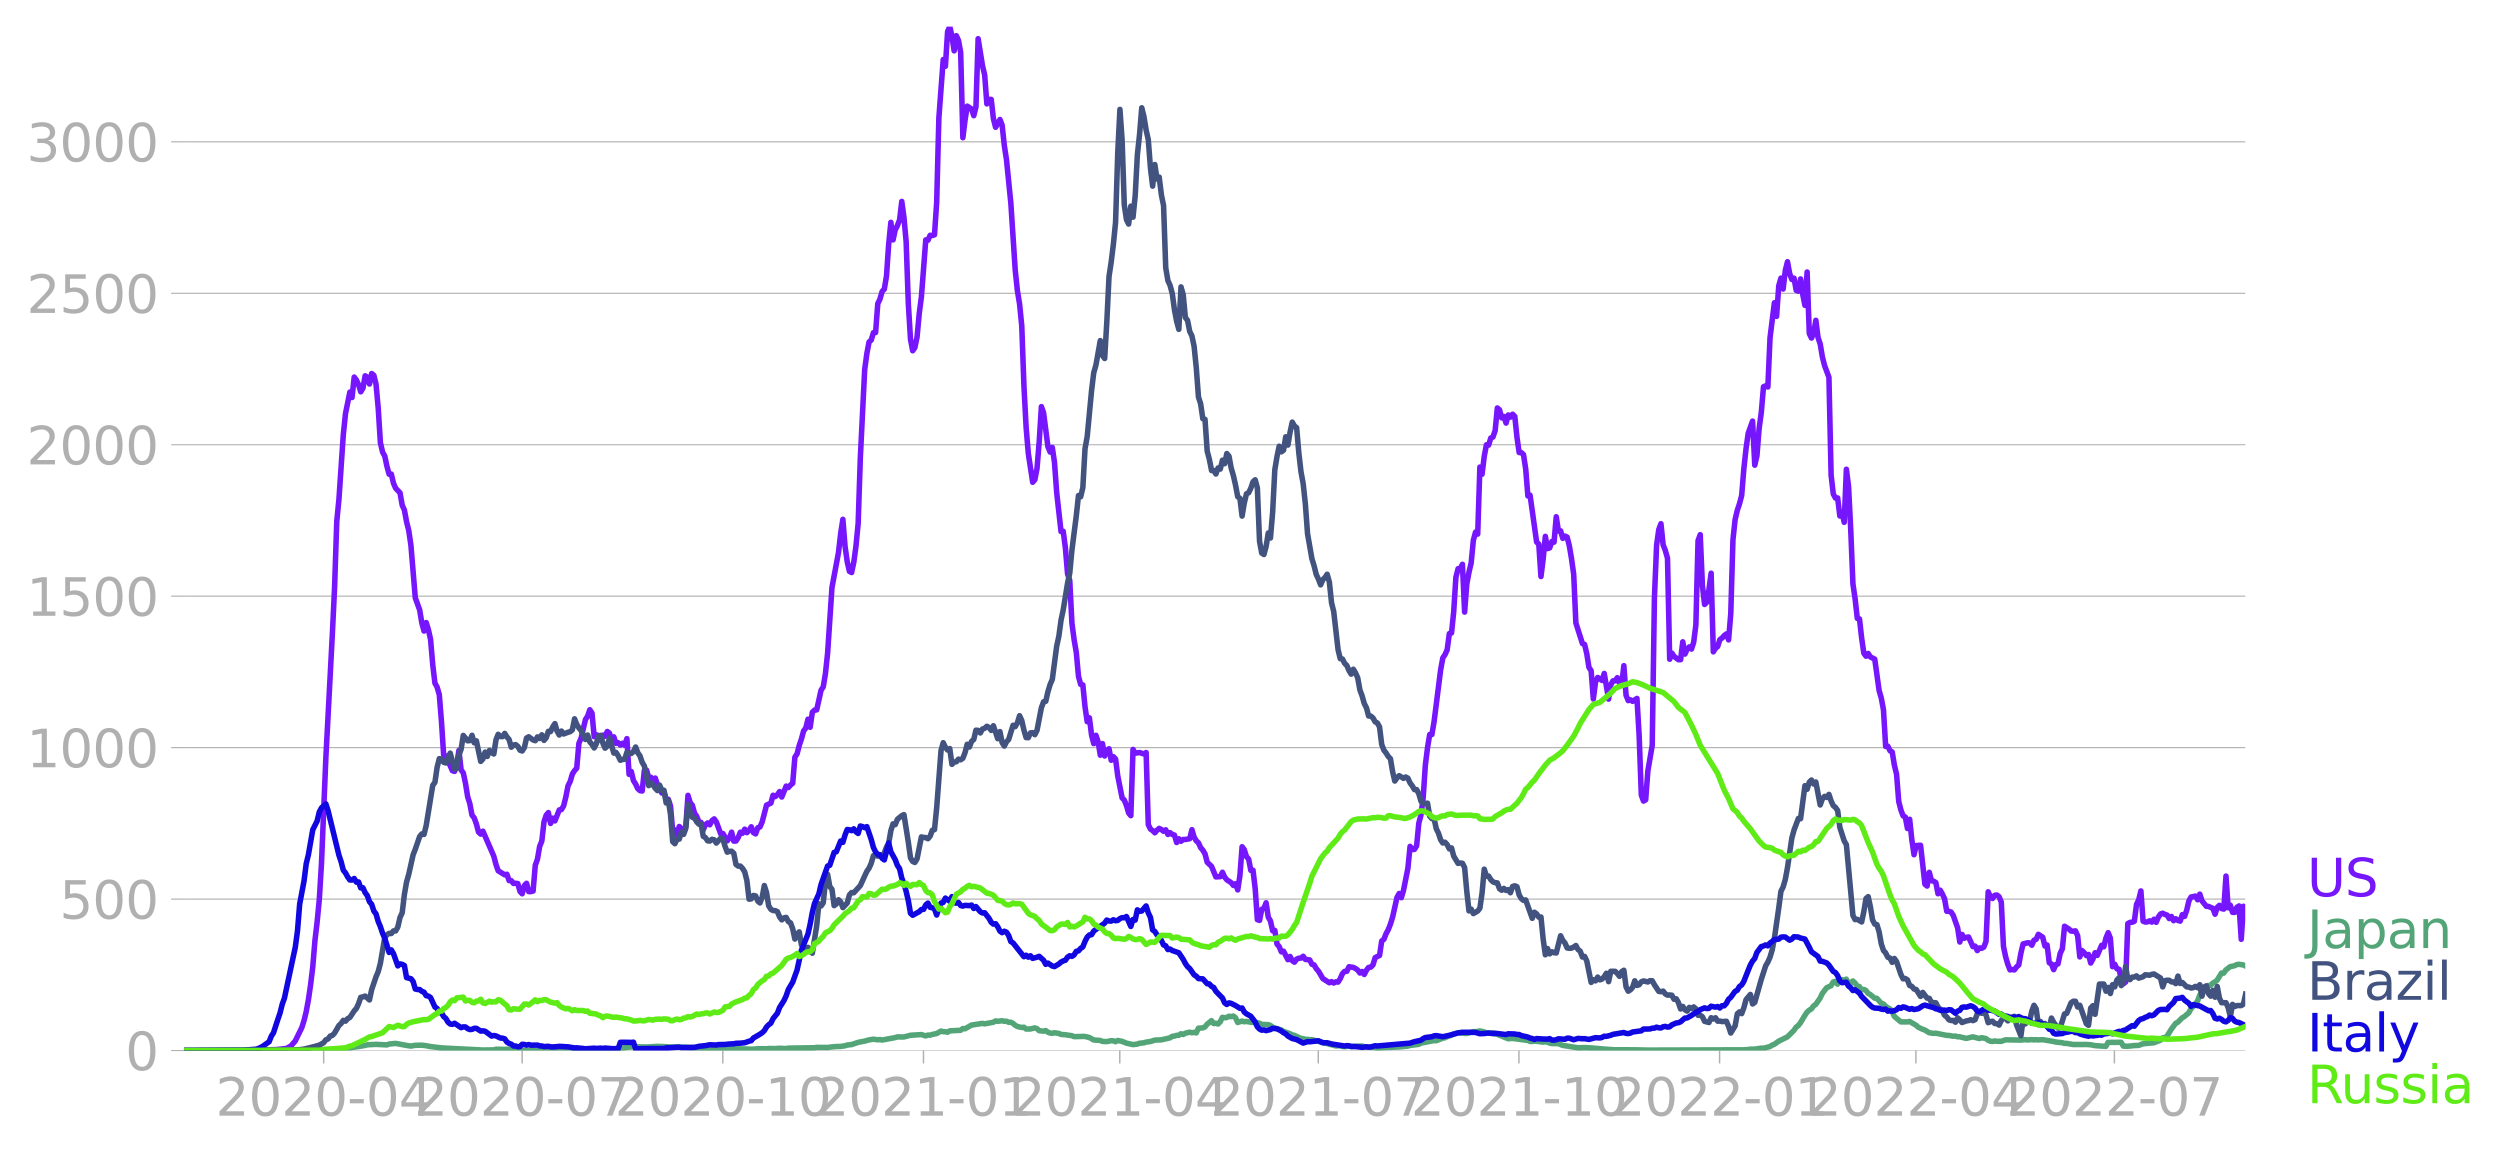<svg xmlns:xlink="http://www.w3.org/1999/xlink" width="902.394" height="416.199" viewBox="0 0 676.795 312.149" xmlns="http://www.w3.org/2000/svg"><defs><style>*{stroke-linejoin:round;stroke-linecap:butt}</style></defs><g id="figure_1"><path d="M0 312.15h676.795V0H0v312.15z" style="fill:none" id="patch_1"/><g id="axes_1"><path d="M49.83 284.4h558V7.2h-558v277.2z" style="fill:none" id="patch_2"/><g id="matplotlib.axis_1"><g id="xtick_1"><g id="line2d_1"><defs><path id="m81fe3940bc" d="M0 0v3.5" style="stroke:#b0b0b0;stroke-width:.4"/></defs><use xlink:href="#m81fe3940bc" x="87.62" y="284.4" style="fill:#b0b0b0;stroke:#b0b0b0;stroke-width:.4"/></g><g style="fill:#b0b0b0" transform="matrix(.14 0 0 -.14 58.373 302.038)" id="text_1"><defs><path id="DejaVuSans-32" d="M1228 531h2203V0H469v531q359 372 979 998 621 627 780 809 303 340 423 576 121 236 121 464 0 372-261 606-261 235-680 235-297 0-627-103-329-103-704-313v638q381 153 712 231 332 78 607 78 725 0 1156-363 431-362 431-968 0-288-108-546-107-257-392-607-78-91-497-524-418-433-1181-1211z" transform="scale(.016)"/><path id="DejaVuSans-30" d="M2034 4250q-487 0-733-480-245-479-245-1442 0-959 245-1439 246-480 733-480 491 0 736 480 246 480 246 1439 0 963-246 1442-245 480-736 480zm0 500q785 0 1199-621 414-620 414-1801 0-1178-414-1799Q2819-91 2034-91q-784 0-1198 620-414 621-414 1799 0 1181 414 1801 414 621 1198 621z" transform="scale(.016)"/><path id="DejaVuSans-2d" d="M313 2009h1684v-512H313v512z" transform="scale(.016)"/><path id="DejaVuSans-34" d="M2419 4116 825 1625h1594v2491zm-166 550h794V1625h666v-525h-666V0h-628v1100H313v609l1940 2957z" transform="scale(.016)"/></defs><use xlink:href="#DejaVuSans-32"/><use xlink:href="#DejaVuSans-30" x="63.623"/><use xlink:href="#DejaVuSans-32" x="127.246"/><use xlink:href="#DejaVuSans-30" x="190.869"/><use xlink:href="#DejaVuSans-2d" x="254.492"/><use xlink:href="#DejaVuSans-30" x="290.576"/><use xlink:href="#DejaVuSans-34" x="354.199"/></g></g><g id="xtick_2"><use xlink:href="#m81fe3940bc" x="141.354" y="284.4" style="fill:#b0b0b0;stroke:#b0b0b0;stroke-width:.4" id="line2d_2"/><g style="fill:#b0b0b0" transform="matrix(.14 0 0 -.14 112.106 302.038)" id="text_2"><defs><path id="DejaVuSans-37" d="M525 4666h3000v-269L1831 0h-659l1594 4134H525v532z" transform="scale(.016)"/></defs><use xlink:href="#DejaVuSans-32"/><use xlink:href="#DejaVuSans-30" x="63.623"/><use xlink:href="#DejaVuSans-32" x="127.246"/><use xlink:href="#DejaVuSans-30" x="190.869"/><use xlink:href="#DejaVuSans-2d" x="254.492"/><use xlink:href="#DejaVuSans-30" x="290.576"/><use xlink:href="#DejaVuSans-37" x="354.199"/></g></g><g id="xtick_3"><use xlink:href="#m81fe3940bc" x="195.678" y="284.4" style="fill:#b0b0b0;stroke:#b0b0b0;stroke-width:.4" id="line2d_3"/><g style="fill:#b0b0b0" transform="matrix(.14 0 0 -.14 166.43 302.038)" id="text_3"><defs><path id="DejaVuSans-31" d="M794 531h1031v3560L703 3866v575l1116 225h631V531h1031V0H794v531z" transform="scale(.016)"/></defs><use xlink:href="#DejaVuSans-32"/><use xlink:href="#DejaVuSans-30" x="63.623"/><use xlink:href="#DejaVuSans-32" x="127.246"/><use xlink:href="#DejaVuSans-30" x="190.869"/><use xlink:href="#DejaVuSans-2d" x="254.492"/><use xlink:href="#DejaVuSans-31" x="290.576"/><use xlink:href="#DejaVuSans-30" x="354.199"/></g></g><g id="xtick_4"><use xlink:href="#m81fe3940bc" x="250.001" y="284.4" style="fill:#b0b0b0;stroke:#b0b0b0;stroke-width:.4" id="line2d_4"/><g style="fill:#b0b0b0" transform="matrix(.14 0 0 -.14 220.753 302.038)" id="text_4"><use xlink:href="#DejaVuSans-32"/><use xlink:href="#DejaVuSans-30" x="63.623"/><use xlink:href="#DejaVuSans-32" x="127.246"/><use xlink:href="#DejaVuSans-31" x="190.869"/><use xlink:href="#DejaVuSans-2d" x="254.492"/><use xlink:href="#DejaVuSans-30" x="290.576"/><use xlink:href="#DejaVuSans-31" x="354.199"/></g></g><g id="xtick_5"><use xlink:href="#m81fe3940bc" x="303.144" y="284.4" style="fill:#b0b0b0;stroke:#b0b0b0;stroke-width:.4" id="line2d_5"/><g style="fill:#b0b0b0" transform="matrix(.14 0 0 -.14 273.896 302.038)" id="text_5"><use xlink:href="#DejaVuSans-32"/><use xlink:href="#DejaVuSans-30" x="63.623"/><use xlink:href="#DejaVuSans-32" x="127.246"/><use xlink:href="#DejaVuSans-31" x="190.869"/><use xlink:href="#DejaVuSans-2d" x="254.492"/><use xlink:href="#DejaVuSans-30" x="290.576"/><use xlink:href="#DejaVuSans-34" x="354.199"/></g></g><g id="xtick_6"><use xlink:href="#m81fe3940bc" x="356.878" y="284.4" style="fill:#b0b0b0;stroke:#b0b0b0;stroke-width:.4" id="line2d_6"/><g style="fill:#b0b0b0" transform="matrix(.14 0 0 -.14 327.63 302.038)" id="text_6"><use xlink:href="#DejaVuSans-32"/><use xlink:href="#DejaVuSans-30" x="63.623"/><use xlink:href="#DejaVuSans-32" x="127.246"/><use xlink:href="#DejaVuSans-31" x="190.869"/><use xlink:href="#DejaVuSans-2d" x="254.492"/><use xlink:href="#DejaVuSans-30" x="290.576"/><use xlink:href="#DejaVuSans-37" x="354.199"/></g></g><g id="xtick_7"><use xlink:href="#m81fe3940bc" x="411.201" y="284.4" style="fill:#b0b0b0;stroke:#b0b0b0;stroke-width:.4" id="line2d_7"/><g style="fill:#b0b0b0" transform="matrix(.14 0 0 -.14 381.953 302.038)" id="text_7"><use xlink:href="#DejaVuSans-32"/><use xlink:href="#DejaVuSans-30" x="63.623"/><use xlink:href="#DejaVuSans-32" x="127.246"/><use xlink:href="#DejaVuSans-31" x="190.869"/><use xlink:href="#DejaVuSans-2d" x="254.492"/><use xlink:href="#DejaVuSans-31" x="290.576"/><use xlink:href="#DejaVuSans-30" x="354.199"/></g></g><g id="xtick_8"><use xlink:href="#m81fe3940bc" x="465.525" y="284.4" style="fill:#b0b0b0;stroke:#b0b0b0;stroke-width:.4" id="line2d_8"/><g style="fill:#b0b0b0" transform="matrix(.14 0 0 -.14 436.277 302.038)" id="text_8"><use xlink:href="#DejaVuSans-32"/><use xlink:href="#DejaVuSans-30" x="63.623"/><use xlink:href="#DejaVuSans-32" x="127.246"/><use xlink:href="#DejaVuSans-32" x="190.869"/><use xlink:href="#DejaVuSans-2d" x="254.492"/><use xlink:href="#DejaVuSans-30" x="290.576"/><use xlink:href="#DejaVuSans-31" x="354.199"/></g></g><g id="xtick_9"><use xlink:href="#m81fe3940bc" x="518.668" y="284.4" style="fill:#b0b0b0;stroke:#b0b0b0;stroke-width:.4" id="line2d_9"/><g style="fill:#b0b0b0" transform="matrix(.14 0 0 -.14 489.42 302.038)" id="text_9"><use xlink:href="#DejaVuSans-32"/><use xlink:href="#DejaVuSans-30" x="63.623"/><use xlink:href="#DejaVuSans-32" x="127.246"/><use xlink:href="#DejaVuSans-32" x="190.869"/><use xlink:href="#DejaVuSans-2d" x="254.492"/><use xlink:href="#DejaVuSans-30" x="290.576"/><use xlink:href="#DejaVuSans-34" x="354.199"/></g></g><g id="xtick_10"><use xlink:href="#m81fe3940bc" x="572.401" y="284.4" style="fill:#b0b0b0;stroke:#b0b0b0;stroke-width:.4" id="line2d_10"/><g style="fill:#b0b0b0" transform="matrix(.14 0 0 -.14 543.153 302.038)" id="text_10"><use xlink:href="#DejaVuSans-32"/><use xlink:href="#DejaVuSans-30" x="63.623"/><use xlink:href="#DejaVuSans-32" x="127.246"/><use xlink:href="#DejaVuSans-32" x="190.869"/><use xlink:href="#DejaVuSans-2d" x="254.492"/><use xlink:href="#DejaVuSans-30" x="290.576"/><use xlink:href="#DejaVuSans-37" x="354.199"/></g></g></g><g id="matplotlib.axis_2"><g id="ytick_1"><path d="M49.83 284.4h558" clip-path="url(#paedd8dbb82)" style="fill:none;stroke:#b0b0b0;stroke-width:.3;stroke-linecap:square" id="line2d_11"/><g id="line2d_12"><defs><path id="mfcdb783970" d="M0 0h-3.5" style="stroke:#b0b0b0;stroke-width:.3"/></defs><use xlink:href="#mfcdb783970" x="49.83" y="284.4" style="fill:#b0b0b0;stroke:#b0b0b0;stroke-width:.3"/></g><use xlink:href="#DejaVuSans-30" style="fill:#b0b0b0" transform="matrix(.14 0 0 -.14 33.922 289.719)" id="text_11"/></g><g id="ytick_2"><path d="M49.83 243.4h558" clip-path="url(#paedd8dbb82)" style="fill:none;stroke:#b0b0b0;stroke-width:.3;stroke-linecap:square" id="line2d_13"/><use xlink:href="#mfcdb783970" x="49.83" y="243.399" style="fill:#b0b0b0;stroke:#b0b0b0;stroke-width:.3" id="line2d_14"/><g style="fill:#b0b0b0" transform="matrix(.14 0 0 -.14 16.108 248.718)" id="text_12"><defs><path id="DejaVuSans-35" d="M691 4666h2478v-532H1269V2991q137 47 274 70 138 23 276 23 781 0 1237-428 457-428 457-1159 0-753-469-1171Q2575-91 1722-91q-294 0-599 50Q819 9 494 109v635q281-153 581-228t634-75q541 0 856 284 316 284 316 772 0 487-316 771-315 285-856 285-253 0-505-56-251-56-513-175v2344z" transform="scale(.016)"/></defs><use xlink:href="#DejaVuSans-35"/><use xlink:href="#DejaVuSans-30" x="63.623"/><use xlink:href="#DejaVuSans-30" x="127.246"/></g></g><g id="ytick_3"><path d="M49.83 202.399h558" clip-path="url(#paedd8dbb82)" style="fill:none;stroke:#b0b0b0;stroke-width:.3;stroke-linecap:square" id="line2d_15"/><use xlink:href="#mfcdb783970" x="49.83" y="202.399" style="fill:#b0b0b0;stroke:#b0b0b0;stroke-width:.3" id="line2d_16"/><g style="fill:#b0b0b0" transform="matrix(.14 0 0 -.14 7.2 207.717)" id="text_13"><use xlink:href="#DejaVuSans-31"/><use xlink:href="#DejaVuSans-30" x="63.623"/><use xlink:href="#DejaVuSans-30" x="127.246"/><use xlink:href="#DejaVuSans-30" x="190.869"/></g></g><g id="ytick_4"><path d="M49.83 161.398h558" clip-path="url(#paedd8dbb82)" style="fill:none;stroke:#b0b0b0;stroke-width:.3;stroke-linecap:square" id="line2d_17"/><use xlink:href="#mfcdb783970" x="49.83" y="161.398" style="fill:#b0b0b0;stroke:#b0b0b0;stroke-width:.3" id="line2d_18"/><g style="fill:#b0b0b0" transform="matrix(.14 0 0 -.14 7.2 166.717)" id="text_14"><use xlink:href="#DejaVuSans-31"/><use xlink:href="#DejaVuSans-35" x="63.623"/><use xlink:href="#DejaVuSans-30" x="127.246"/><use xlink:href="#DejaVuSans-30" x="190.869"/></g></g><g id="ytick_5"><path d="M49.83 120.397h558" clip-path="url(#paedd8dbb82)" style="fill:none;stroke:#b0b0b0;stroke-width:.3;stroke-linecap:square" id="line2d_19"/><use xlink:href="#mfcdb783970" x="49.83" y="120.397" style="fill:#b0b0b0;stroke:#b0b0b0;stroke-width:.3" id="line2d_20"/><g style="fill:#b0b0b0" transform="matrix(.14 0 0 -.14 7.2 125.716)" id="text_15"><use xlink:href="#DejaVuSans-32"/><use xlink:href="#DejaVuSans-30" x="63.623"/><use xlink:href="#DejaVuSans-30" x="127.246"/><use xlink:href="#DejaVuSans-30" x="190.869"/></g></g><g id="ytick_6"><path d="M49.83 79.396h558" clip-path="url(#paedd8dbb82)" style="fill:none;stroke:#b0b0b0;stroke-width:.3;stroke-linecap:square" id="line2d_21"/><use xlink:href="#mfcdb783970" x="49.83" y="79.396" style="fill:#b0b0b0;stroke:#b0b0b0;stroke-width:.3" id="line2d_22"/><g style="fill:#b0b0b0" transform="matrix(.14 0 0 -.14 7.2 84.715)" id="text_16"><use xlink:href="#DejaVuSans-32"/><use xlink:href="#DejaVuSans-35" x="63.623"/><use xlink:href="#DejaVuSans-30" x="127.246"/><use xlink:href="#DejaVuSans-30" x="190.869"/></g></g><g id="ytick_7"><path d="M49.83 38.396h558" clip-path="url(#paedd8dbb82)" style="fill:none;stroke:#b0b0b0;stroke-width:.3;stroke-linecap:square" id="line2d_23"/><use xlink:href="#mfcdb783970" x="49.83" y="38.396" style="fill:#b0b0b0;stroke:#b0b0b0;stroke-width:.3" id="line2d_24"/><g style="fill:#b0b0b0" transform="matrix(.14 0 0 -.14 7.2 43.715)" id="text_17"><defs><path id="DejaVuSans-33" d="M2597 2516q453-97 707-404 255-306 255-756 0-690-475-1069Q2609-91 1734-91q-293 0-604 58T488 141v609q262-153 574-231 313-78 654-78 593 0 904 234t311 681q0 413-289 645-289 233-804 233h-544v519h569q465 0 712 186t247 536q0 359-255 551-254 193-729 193-260 0-557-57-297-56-653-174v562q360 100 674 150t592 50q719 0 1137-327 419-326 419-882 0-388-222-655t-631-370z" transform="scale(.016)"/></defs><use xlink:href="#DejaVuSans-33"/><use xlink:href="#DejaVuSans-30" x="63.623"/><use xlink:href="#DejaVuSans-30" x="127.246"/><use xlink:href="#DejaVuSans-30" x="190.869"/></g></g></g><path d="m49.83 284.4 20.667-.082 2.952-.152 1.181-.012 1.181-.117 1.771-.211 1.181-.668 1.181-1.37 1.772-3.632.59-1.874.59-2.413.591-3.198.59-4.042.591-4.873.59-7.146.591-5.002.59-6.092.591-9.793 1.181-28.536 1.771-33.75.59-12.37.591-17.888.59-6.033 1.182-17.49.59-5.67 1.181-5.834.59 1.465.591-5.53.59.809.591 1.288.59 1.886.591-.984.59-3.338.591.351.59 1.863.591-2.823.59.468.59 2.39.591 6.466.59 9.372.591 2.565.59 1.066.591 2.765.59 2.155.591-.046.59 2.483.591 1.359 1.181 1.242.59 3.35.591 1.3.59 3.187.591 2.366.59 4.03 1.181 14.21 1.181 3.256.59 3.538.591 2.179.59-2.296.591 1.92.59 2.637.591 6.876.59 4.967.591 1.066.59 2.062.591 7.286.59 9.079.591.21 1.772 3.995.59.188.59-1.957.591-3.725.59 5.295.591.797.59 2.8.59 3.631.591 1.91.59 3.104.591.726.59 1.664.591 2.19.59.55.591-.796 2.953 6.795.59 2.249.59 1.675 1.772 1.09.59-.153.591 1.71.59.024.59.75.591-.047.59.093.591 2.133.59.62.591-2.237.59-.598.591 2.25h.59l.591-.164.59-6.97.591-1.652.59-3.444.591-1.453.59-5.213.591-1.78.59-.715.591 2.929.59-1.418.591.738 1.18-2.975.591-.094.59-1.007.591-2.367.59-3.034.591-1.195.59-2.015.591-.925.59-.656.591-6.76.59-1.358 1.182-5.06.59-.926.59-1.722.591.902.59 6.396.591-.504.59.2.591 1.276.59-1.394.59.305.591-1.3.59.444.591 2.11.59-1.09.591 1.757.59-.164.591.62.59-.491.591.562.59-1.804.591 9.664.59-.773.591 2.46.59.937.591 1.266.59.515.591.105.59-5.564.591-.082.59 1.992.59-.059.591.773.59-.562.591 1.792 1.181 2.25.59-.317.591 1.968.59.07.591 1.851.59 6.959.591-.55.59 1.323.591-2.226 1.181 1.125.59-1.148.591-8.411.59 1.968.591.703.59 2.155.59.855.591 1.511.59.13.591 2.002.59-1.382.591-.48.59.504.591-1.137.59-.457.591.82 1.181 3.21.59-.07 1.182 1.968.59-.762.59-1.581.591 2.425.59-.035.591-.902.59-1.465.59.27.591-1.101.59.937.591-.621.59-.96.591 1.58.59.34.591-1.651.59-.223.591-1.359 1.181-4.545 1.181-.55.59-2.132.591.363.59-.516.591-.832.59 1.465 1.181-2.952.59.386.591-.667.59-.492.591-7.064.59-.89.591-2.285.59-1.745.591-2.18.59-.784.591-2.39.59 2.179.591-4.053.59-.586.591-.07 1.181-5.33.59-.89.591-3.574.59-5.54 1.181-17.783 1.772-9.512.59-5.155.59-3.795.591 7.321.59 4.147.591 2.613.59.316.591-2.753.59-4.381.591-6.092.59-17.817 1.182-23.921.59-4.335.59-3.116.591-.515.59-2.003.591-.036.59-7.813.59-1.23.591-2.085.59-.633.591-3.561.59-8.599.591-5.904.59 4.745.591-2.706.59-1.172.591-1.534.59-5.002.591 4.346.59 6.548.591 16.763.59 9.665.591 3.104.59-.843.591-2.859.59-6.349.591-4.58 1.18-15.381.591.093.59-1.335.591.059.59-.2.591-8.762.59-22.855 1.182-15.815.59 1.816.59-9.395.591-1.347.59 2.589.591 3.971.59-4.1.591 1.289.59 3.256.591 23.078.59-4.768.591-3.784 1.18.773.591 1.804.59-2.366.591-18.462 1.181 7.322.59 2.495.591 7.825.59-1.23.591.023.59 5.202.591 2.33.59-.936.591-1.16.59 1.523.591 5.506.59 3.854 1.181 11.785 1.181 18.098.59 5.565.591 3.631.59 5.893.591 16.295.59 11.187.591 7.064 1.181 7.802.59-.68.591-3.08.59-7.229.591-9.488.59 1.687 1.182 9.172.59 1.44.59-1.253.591 4.054.59 8.118 1.181 10.601.59-.082.591 4.51.59 7.03.591 1.791.59 11.563.591 4.486.59 3.433.591 6.466.59 2.179.591.14.59 5.952.591 4.006.59-1.043.591 4.674.59 2.308.591-2.25.59 1.77.591 3.608.59-3.128.591 3.35.59-1.558.59-.398.591 3.104.59-.96.591.62.59 4.581 1.182 5.963.59.574.59 1.511.591 2.003.59.715.591-17.935.59 1.019 1.182-.176 1.18.387.591-.387.59 19.505.591 1.23.59.387.59.597.591-.68.59-.503.591.316.59.457.591-.387.59 1.254.591-.48.59.48.591.176.59 2.003.591-1.008.59.668.591-.48.59.011 1.182-.222.59-2.437.59 1.992.591 1.03.59.54.59 1.288.591.703.59.984.591 2.273 1.181 1.136 1.181 2.835 1.181-.07.59-1.184.591 1.312.59.738 1.182.762.59.75.59-.457.591 1.663.59-3.877.591-7.802.59.796.59 1.875.591.667.59 3.046.591-.035.59 4.967.591 8.423.59.199.591-3 .59-.257.591-1.511.59 3.9.591 1.008.59 2.671.591-.105.59 3.702.591.68.59 1.417.591-.164 1.181 2.296.59-.867.59 1.148.591.386.59-.82.591-.246.59-.035.591-.492.59.844 1.182.152.59 1.171.59.176.591 1.007.59.68 1.182 2.003 1.771 1.136.59-.304.591.375.59-.317.59.059.591-.949.59-1.335.591-.61.59-.023.591-1.23 1.181.176.59.304.591.434.59.785.591-.41.59.796.591-1.148.59-.75.591-.082.59-.609.591-1.968 1.181-.585.59-3.913.59-.457.591-1.523.59-1.09.591-1.499.59-1.91 1.182-5.318.59-1.066.59 1.137.591-2.015 1.181-5.94.59-5.927.591.855.59-.047.591-.949.59-6.15.591-2.202.59-4.686.591-8.832.59-4.721.59-3.562h.591l.59-3.467 1.772-13.999.59-3.257.591-.89.59-1.3.591-4.405.59-.176.591-5.751.59-9.302.591-2.33.59-.024.591-1.172.59 12.933.591-7.59.59-3.187.591-2.53.59-6.104.59-2.237.591.539.59-18.146.591 1.944.59-4.873.591-3.104.59.082.591-1.921.59-.258.591-1.757.59-6.115.591.504.59 2.167.591-.375.59 1.792.591-2.19.59.574.591-.785.59.597.591 5.635.59 4.135.59.023.591.563.59 3.854.591 7.321.59-.21 1.772 12.675.59.574.591 8.774.59-4.721.591-6.15.59 3.315.591-.2.59-1.721.591.164.59-6.865.591 3.854.59-.047.591 2.027.59-.61.59.294.591 2.33.59 3.503.591 4.218.59 13.178 1.772 5.565.59.258.591 2.506.59 3.714.591.878.59 7.662.591-4.557.59-1.265.591.34.59.468.591-1.898 1.181 6.947.59-3.866.59-1.078.591-.011.59-.844.591 1.523.59.34.591-5.12.59 8.002.591 1.452.59-.21.591.41 1.181-.786.59 9.993.591 16.178.59 1.616.591-.34.59-7.825 1.181-6.923.591-39.841.59-14.327.59-4.24.591-1.582.59 5.728.591 1.5.59 2.109.591 27.341.59-1.652.591.879 1.181.902h.59l.591-4.838.59 3.315.591-1.3.59-.644.591.585.59-1.85.591-4.651.59-22.832.591-1.628.59 13.764.59 5.12.591-.586.59-3.444.591-4.428.59 21.285.591-.96.59-.48.591-1.864.59-.421.591-.668.59-.457.591 1.617.59-7.1.591-19.996.59-5.494.591-2.495.59-1.769.591-2.237.59-7.24.591-5.424.59-4.182 1.181-3.292.59 11.926.591-2.542.59-7.38.591-4.358.59-6.947.591-.246.59.305.591-13.355 1.181-9.442.59 3.679.591-8.26.59-2.084.591 2.952.59-5.026.591-2.366.59 3.21.591 1.593.59-.352.59 3.304.591.222.59-3.315.591 4.182.59 2.964.591-9.02.59 16.658.591 1.218.59-1.37.591-3.433.59 4.65.591 1.782.59 3.49.591 2.332 1.181 3.163.59 26.533.591 5.072.59 1.101.591-.035.59 4.885.59-.855.591 2.565.59-14.361.591 4.72.59 11.727.591 14.608.59 4.03.591 5.283.59.152.591 5.201.59 4.089.591.796.59-.738.591.937 1.181.598 1.181 8.493.59 2.05.591 3.21.59 9.887.59-.07.591 1.23.59.327.591 3.585.59 2.437.591 7.415.59 2.296.591 1.57.59.316.591 3.104.59-2.495.591 5.53.59 4.064.591-2.483 1.181-.07 1.181 10.554.59.48.591-3.713.59 2.25.59.151.591.364.59 3.034.591-.96.59 1.03.591 1.277.59 3.385.591.024.59.21.591.914 1.181 3.374.59 3.807.591-2.05.59 1.043.591-.246.59-.106 1.181 2.601.591-.129.59 1.207.59-.715.591.106.59-.34.591-1.511.59-13.448.591 1.312.59.492.591-.856.59-.082.591.469.59 1.43.591 12.007.59 2.823.591 2.038.59 1.5.591-.083.59.094.591-.808.59-.516.591-3.233.59-2.472 1.181-.304.59.023.591.621.59-1.359.591-.246.59-1.335 1.182.785.59 2.378.59-.281.591 4.803.59.34.591 1.534.59-1.37.591-.188.59-2.823.591-1.265.59-6.104 1.181.75.59.55.591.047.59-.093.591 1.3.59 5.74.591-1.71.59.562.591.797.59-.293.591 2.308.59-1.066.591-1.722.59.726 1.182-2.741.59.398.59-2.39.591-1.417.59 1.5.591 7.696.59-.668.59 1.23.591.152.59 2.566.591 1.347.59-.48.591-15.803.59-.328.591-.047.59-.27.591-4.58.59-1.218.591-2.402.59 8.189.591.234.59-.047.591-.281.59.34.591-.773.59.831.591-1.429.59-.82.59-.21.591.315.59.188.591.949.59-.574.591 1.136.59-.515.591.457.59.175.591-1.745.59.48.591-1.675.59-2.519.591-1.054 1.181-.258.59.996.591-1.523.59 1.816 1.181 1.476.59.035 1.182.515.59 1.582.59-1.851.591-.539.59.879.591.129.59-8.927.591 8.587.59-.703.591 1.921.59.024.591-1.383.59-.363.591 9.02.59-8.938.591 2.425h0" clip-path="url(#paedd8dbb82)" style="fill:none;stroke:#7516fd;stroke-width:1.5;stroke-linecap:square" id="line2d_25"/><path d="m49.83 284.4 25.39-.094 2.953-.14 2.952.07 2.362.012 8.267-.235 3.543-.456 1.771-.235 1.772-.316.59-.164 2.362-.117 2.952.152.59-.234 1.772-.176 2.953.55 1.18.176 1.181-.21 1.772-.036 1.18.153 1.182.222 2.952.363 11.22.574 2.952-.035.59-.175 2.362.035 1.181-.047.59.222 2.362.036 3.543.058 2.953-.023 10.038-.082 1.771-.059 1.181.035 4.133-.246 2.953-.082 2.362-.363 1.18-.105 1.182-.059 2.952.082 2.952-.187 2.362.093 1.181.106 1.772-.047.59.094 1.181-.024 2.362.094.59-.012 1.181.13 1.181.093.59.082h1.182l2.362-.047 2.952-.012 1.181.082 5.314.14 1.181-.14 1.772.012.59.023.59-.093 1.772.035 1.181-.094 1.771.082.59-.117 7.087-.105.59-.094 2.952.023 1.181-.152 1.181-.105 1.181-.024 1.181-.176.59-.199 1.182-.129 1.771-.597 1.772-.34 1.18-.328 1.181-.187 1.181.164.59-.07.591.128 3.543-.656.59-.187 1.772.012 1.772-.457 2.952-.188 1.18.364.591-.235.59.035.591-.199 1.181-.246 1.181-.668.59.176h.591l.59.14.591-.374 2.953-.152.59-.469.59.059 1.772-.996 2.952-.469.59.14 2.363-.444.59-.352.59.106 1.182-.153.59.153.59-.035.591.292.59-.011.591.304.59.504.59.34 1.182.28.59-.081.59.492 1.182-.012 1.18-.293.591.2.59.55 1.182.14.59-.163.59.433.591.234.59.059.591-.129 1.181.152.59.293 1.181.082 1.772.258.59.258 2.362-.059.59.012 1.182.28 1.18.669 1.772.129.59.257 1.181.059 1.181-.258.59.047.591.234.59-.328 1.182.235 1.18.48 1.772.398 1.181-.14.59-.223 1.182-.117.59-.188 1.181-.164 1.18-.386 1.772-.07 1.181-.27 1.181-.27.59-.41.591-.058.59-.21.591-.013.59-.421.591.199.59-.34 1.182-.28.59.151.59-.105.591.152.59-1.277 1.181-.082.59-.257.591-.738 1.181-.961.59.785.591-.094.59.211.591-.597.59-1.207.591.105.59-.046.591-.364.59.13.591-.176.59.433.591 1.312 1.181-.387.59.2.59-.094 1.182.21 1.771.165.59.105.591.316 1.772.07.59.2.59.468.591.27 1.181.316.59.176.591.375 1.771.644.59.316.591.14 1.772.82.59.06.59.199.591-.012.59.117.591-.035 6.495 1.699 1.181-.024.59.188.591.046 1.181-.128.59.117 2.363-.164h.59l.59.187 2.953.211.59.14 1.181-.105 4.724-.176 2.362-.234.59-.187 2.363-.293.59-.328 3.543-.703.59.059 1.181-.457.59-.246.591-.094.59-.293 1.182-.422.59-.304 1.772-.445.59.21 1.181.094 1.771-.527.59.047 1.182-.223 1.18.258.591.293.59.047 1.182-.082.59.304.59.094 2.953 1.207 1.181-.094 4.133.55.59.258.591.035.59-.14 2.363.304.59-.082.59.07.591.27.59.129h1.182l.59.023 1.181.469 1.771.281 2.362.375 1.772-.059 1.771.082 3.543.317 2.952.199 1.772-.012 4.133.024 2.953.07 26.571-.082 1.18-.164 1.182-.012 1.771-.27.59.024 1.772-.445.59-.387.591-.222 1.181-.855 2.362-1.16 1.771-1.757.59-.867.591-.445.59-.762 1.182-1.98.59-.866.59-.55.591-.34.59-.809.591-.422 1.181-1.698.59-1.254 1.182-1.558 1.18-.539.591-1.007.59-.187.591.761.59-.797.59-.445.591.176.59-.293.591.984.59.129.591-.61.59.516.591.844.59.14.591.914.59-.129.591.258.59.82.591.293 1.181.995.59.047 1.181 1.3.591.2.59.62.59.434.591.281.59.68.591 1.37 1.772 1.488 1.771.012.59-.117 1.772 1.019.59.539 1.182.55.59.2 1.181.737 1.18.176.591-.059 2.953.598.59.012 1.181.222.59-.058.591.21h.59l1.772.434 1.771-.422 1.772.457.59-.222 1.181.222.59.469.591.246.59.093.591-.152.59.094 1.182.012 1.18-.41 4.134.07 1.18-.117.591.082 1.181-.094.59.082.591-.07.59.07 1.182-.07 2.952.492.59.152 1.772.187.59.176h.591l1.771.305h1.181l1.181.011 1.181-.023 1.181.082 1.181.234 2.953.2.59-1.067 3.543-.035.59 1.031 1.181.047 1.772-.187 1.18-.047 1.182-.434 1.771-.175 1.181-.106 1.771-.68.59-.644.591-.093.59-.34 1.182-1.91 1.18-1.593.591-.304 1.181-1.207.59-.328 1.182-1.019.59-1.078.59-.597 1.182-1.476.59-1.582.59-.96.591-.527.59.046.59-1.218.591-.012.59-.632.591-.328.59-.457 1.182-1.933.59.023.59-.855 1.182-.913 1.18-.235.591-.316.59-.082 1.182.187.59.282h0" clip-path="url(#paedd8dbb82)" style="fill:none;stroke:#53a577;stroke-width:1.5;stroke-linecap:square" id="line2d_26"/><path d="m49.83 284.4 30.114-.07 2.362-.328 2.953-.727 1.18-.34 1.181-.655.591-.773.59-.235.59-.785.591-.187.59-.644 1.182-2.039.59-.55.59-.844.591.223.59-.68.591-.316 1.181-1.792.59-.668.591-1.289.59-1.71.591-.105.59-.235 1.181 1.043.591-2.776 1.18-3.468.591-1.417.59-2.25 1.182-6.923.59-.796.59-.387.591.047.59-.715.591.012.59-1.066.591-2.577.59-1.277.591-4.932.59-3.397.591-2.073 1.181-5.284.59-1.51 1.181-3.433.59-.715.591.13.59-2.402 1.772-10.883.59-.797.591-4.053.59-2.366.591.093.59.89.591.176 1.181-2.659 1.181 4.323.59-.164.591-3.643.59-1.558.591-3.749 1.18 1.453.591-.059.59-1.43.591 2.016.59-.516 1.182 5.565.59-.656.59-1.851.591 1.16.59-1.629.591.621.59.34.591-3.854.59-1.464.591.597.59.023.591-.867.59.95.591.69.59 2.097.59-.574.591-.128.59.468.591 1.043.59.21.591-.925.59-2.577.591-.34 1.181.855.59.2.591-1.02.59.434.591-.996.59 1.5.591-.692.59-1.757.591.07.59-1.253.591-.902.59 2.05.59 1.03.591-1.065.59.785 1.182-.457.59-.164.59-.492.591-2.987.59 1.487.591.973.59.69 1.182 2.438.59-1.195.59 1.85.591.668.59.973.591-1.172.59-1.956.591-.281.59 2.132.59 1.335.591-.527.59-2.19 1.182 4.053.59-.188.59.914.591 1.218.59-.21.591-.083.59-1.85.591.245.59.059.591-.515.59-1.23.591 1.546.59.855.591 1.745.59.985.591 2.952.59 2.366.59-.808.591.632.59.89.591.621.59-1.464.591 1.382h.59l.591 3.433.59-.668.591 3.83.59 7.322.591.55.59-1.253.591.012.59-1.91.591.621.59-1.616.591-6.525.59 2.284.591 1.23.59.234.59 1.008.591.632.59-.093.591 3.374.59.351.591.867.59.07.591-.48.59.14.591.879 1.181-1.335.59.257.591 1.968.59 1.57.591-.223.59-.023.591.562.59 3.011.591.445h.59l.59.633.591.937.59 2.331.591 5.06.59-.081.591-.926.59.13.591 1.393.59.504.591-1.546.59-3.163.591 1.886.59 3.62.591.937.59.328.591.023.59.281.591 1.43.59.784.591-.539.59-.117.59 1.113.591.352.59 1.604.591 2.788.59-1.335.591-.61.59 3.539.591.75.59.152.591-.246.59 1.054.591.515 1.181-7.438.59-5.928.591.586.59-.832.591-5.623.59-2.108.591 3.315.59.738.59 4.416.591-.445.59-1.148.591.597.59 1.535 1.182-1.242.59-2.19.59-.645.591.047 1.772-1.933 1.18-2.6.591-1.254.59-.867.591-1.323.59-2.039.591-.093.59.199.59-.352.591.528.59-1.031.591-1.594.59-1.03.591-3.421.59-1.828.591.211.59-1.452 1.182-.973.59-.28 1.181 7.45.59 4.252.591.96.59.27.591-.96 1.181-5.951.59.152.59.035.591.305.59-.692.591-1.604.59-.164.591-5.881 1.181-15.557.59-2.097.591 1.242.59.738.591-.387.59 4.264.591-.632.59-.059.591-.714.59.175.591-.41.59-1.534.591-2.261.59.75.59-1.535.591-.515.59-2.507.591.058.59.691.591-1.066.59-.187.591-.55.59.316.591.784.59-1.241 1.182 3.502.59-1.92.59 2.986.591.926.59-1.148.591-.633 1.181-3.842.59.363.59-1.03.591-1.922.59 1.289.591 2.612.59 2.015.591.035.59-1.3.591-.07.59.55.591-1.172 1.181-6.138.59-1.593.591-.14.59-2.59.591-1.956.59-1.37 1.181-8.95.591-2.73.59-4.346.59-2.788 1.182-7.251.59-2.695.59-6.243 1.182-9.313.59-5.46.59.329.591-2.484.59-10.531.591-3.28 1.181-12.453.59-4.826.591-2.074 1.181-6.63.59 4.03.591.82.59-10.004.59-12.195.591-3.924.59-4.803.591-5.951.59-18.837.591-11.726.59 8.305.591 17.572.59 3.983.591 1.183.59-4.838.591 2.975.59-5.775.591-11.14.59-5.494.591-7.205.59 2.355.591 3.643.59 2.647.591 7.697.59 4.861.59-5.845.591 3.924.59-.527.591 4.803.59 2.905.591 16.869.59 3.456.591 1.3.59 2.202.591 4.405.59 3.116.591 2.167.59-11.492.591 2.12.59 6.163.591.796.59 2.987.591 1.195.59 2.823.591 5.81.59 7.908.59 1.85.591 4.03.59.165.591 8.598.59 2.226.591 3.034.59-.012.591.95.59-1.63.591.305.59-2.413.591.95.59-2.742.591.714.59 3.222.591 2.015.59 2.612.591 3.128.59.433.591 4.803.59-3.514.59-2.519.591-.28.59-1.22.591-1.756.59-.527.591 2.19.59 14.468.591 3.174.59.387.591-2.144.59-3.678.591 1.359.59-6.924.591-11.55.59-3.561.591-2.812.59 1.511.591-.433.59-3.632.591 2.238.59-3.503.59-2.706.591 1.043.59.457.591 6.817.59 5.12.591 3.233.59 5.482.591 8.06 1.181 6.76.59 1.932.591 2.355.59 1.241.591 1.547.59-1.394.591-.586.59-.879.591 2.097.59 5.611.591 2.402 1.18 10.332.591 2.413.59.082.591 1.172.59.574.591 1.382.59.972.591-1.323.59.984.591 1.335.59 3.28.591 1.593.59 2.085.591 1.149.59 2.225.591.024.59.503.591 1.055.59.316.591 1.054.59 4.756.59 1.547.591.75.59.948.591.61.59 3.526.591 2.518.59-.867.591-.585 1.181.726.59-.363.591.316.59 1.289.591.784.59 1.02h.591l.59 1.1.591 2.04.59.643 1.181-.105.59 3.526.591.656.59-.035.591 2.753.59 1.206.591 1.781.59.89.591-.21.59.644.591 1.16.59-.258.591 2.226 1.181 1.956.59-.106.591.082.59 1.148.591 6.49.59 5.248.591-.492.59 1.219 1.181-.692.59-.75.591-4.111.59-6.466.591 1.886.59-.024.591.972.59.598.591.222.59.06.591 1.592.59.399.591-.492.59.538.591-.21.59.831.591-1.687.59-.187.591.246.59 2.226.59 1.007.591.469.59-.117 1.772 4.967.59-1.64.591.445.59.878.591-.035.59 5.963.591 4.264.59-1.687.591 1.44.59-.573.591.27.59.058 1.181-4.65.591 1.24.59.704.59 1.347.591.105.59-.058.591-.281.59-.422.591 1.09.59.456.591 1.57.59-.164.591 1.218 1.181 5.81.59-.714.591.305.59-1.02.591.739.59-.2.591-.656.59-.925.591 2.273.59-2.8 1.181.011.59.586.591.762.59-1.266.591-.374.59 4.486.591 1.172.59-.363.591-.656.59-1.781.591 1.242.59-.188.591-.785.59-.234 1.182.281.59-.363.59.035.591 1.078 1.18 1.78.591.106.59-.164.591.761.59.328.591-.046.59.07.591 1.09.59-.13.591 1.02.59 1.733.591-.68.59.903.591.351.59-.995.591.316.59-.445.591.492.59 1.78.591-.035.59.41.59 1.254 1.182.316.59-1.289.59.34.591-.328.59.914.591-.024.59.141 1.182-.082.59 1.37.59 1.805 1.182-1.933.59-3.28.59-.504.591.469.59-1.57.591-2.214 1.18-1.406.591 2.577.59-.422 1.772-6.255 1.181-3.655.59-.996.591-1.347.59-1.968.591-3.116 1.181-8.235.59-4.499.591-1.183.59-2.026.591-3.21 1.181-8.013.59-2.155 1.181-3.152.59.082 1.182-8.938.59.973.59-1.933.591-.574.59 1.077.591-.538 1.181 6.208.59-1.675.591-.644.59.28.591-.82.59 1.782.591 1.265.59.48.591.832.59 4.58 1.181 3.643.59 1.02 1.772 19.176.59 1.113.591-.07 1.181.703.59-2.812.591-3.526.59-.504.591 2.753.59 3.55.591 1.136.59.14.591 1.933.59 3.28.591 1.77.59.679.59 1.171.591.223.59 1.148.591-1.043.59.844 1.182 3.49.59 1.172.59-.082.591.375.59 1.511.591.234.59.715.591.14 1.181 1.863.59-1.078 1.181 1.547.591.058.59 1.101 1.181.106.59 1.136.591.598.59.363.591 1.277.59.445.591.785.59.187.591-.012.59.469.591-1.171.59.55.591.703 1.181-.422.59-.105.591-.223.59.246.591-.257.59-1.57.59-.398.591.234.59-.152.591.609.59 2.085.591-.27.59-.117.591.61.59.035.591.398.59-1.242.591-.726.59.152.591.668.59-.668.591-.386.59-.164.591 2.319 1.181 2.929.59-4.311.59 1.1.591-1.03.59.34.591-2.788.59-1.547.591.95.59 4.298.591-.866.59.843.591-.305.59.914.591.082.59-2.46.591 1.148 1.181 1.57.59-.082 1.181-3.76.591-.164 1.18-2.847.591-.422h.59l.591 1.558.59-.468 1.772 5.002.59.421.591-4.662.59-.644.591 2.331 1.181-8.188h1.181l.59 1.932.591-1.019.59 1.64.591-2.378.59.586.59-1.85.591-.622.59 2.12.591-.937.59-4.229.591 3.34.59.21.591-.668.59-.035.591-.304.59.609 1.182-.387.59-.527 1.181.129.59-.235.591-.105 1.771 1.09.59 2.401.591-1.675.59-.129.591.023.59.422.591.047.59.422.591-2.027.59 1.992.591-.258 1.181 1.183.59.047.591.258.59-.094.591-.34.59.363.591-.82.59 3.105.591-2.507.59-.293.59 2.12.591.668.59-1.57.591 1.863.59-2.894.591 3.151.59 1.23h1.182l.59 1.324.59 2.413.591-3.28.59.574.591-.257h1.181l.59-.399.591-2.682h0" clip-path="url(#paedd8dbb82)" style="fill:none;stroke:#42537f;stroke-width:1.5;stroke-linecap:square" id="line2d_27"/><path d="m49.83 284.4 15.943-.082 3.543-.281.59-.164 1.181-.586 1.772-1.277.59-1.5.59-.925 1.181-3.62.591-1.733.59-2.355.59-1.628 2.953-13.835.59-4.416.591-7.24 1.181-6.267.59-4.662.591-2.437 1.181-6.76 1.181-2.354.59-2.472.591-1.1 1.181-1.079.59 1.793 2.953 12.1.59 1.758.59 2.296.591.726.59 1.101.591.82.59.024.591-.422.59.996.591-.059.59 1.605.591-.023.59 1.312.591.796.59 1.652.591.715.59 1.815.59.785.591 2.027.59 1.417.591 1.781.59 1.335 1.182 3.866.59-.69.59 1.007 1.182 3.326.59-.538.59.128.591.305.59 3.28 1.182.293.59.75.59 2.038.591.14.59.012.59.48.591.235.59.937.591.117.59.398 1.182 2.554.59.399.59 1.112.591.082.59.984.591.516.59 1.007.591.504.59.094.591-.293 1.771 1.183.591-.21.59.023.59.456.591.258.59-.058.591-.282h.59l1.182.75.59-.07.59.105 1.772 1.312.59-.152.591.106 1.181.574.59.035.591.187.59.867.591.375.59.199.59.48.591.024.59.199.591-.059.59-.609.591.047.59.176.591-.153.59.176 1.772-.035.59.21.591.036.59.164 1.182-.082.59.152.59.024 1.181-.082.59-.082 1.182.07 1.18.07 1.772.293.59-.023 1.772.175.59.082 2.363-.164.59.07 1.181-.081.59.07.59-.094 1.772.153h1.772l.59-1.699 1.772-.012 1.18.035.591-.07.59 1.816 2.953-.082 4.724-.012.59-.176 3.543-.21.59.117 3.543-.024 1.181-.304 1.772-.188 1.18-.234 1.182.059.59.011.59-.117 1.772-.035 1.181-.129 1.181-.047.59-.14 1.181-.035 1.181-.118 1.181-.421.59-.14.591-.715 1.772-1.031.59-.399.59-.562.591-.984.59-.62.591-.423.59-1.218 1.182-1.488.59-1.546 1.181-1.863.59-1.265.59-1.71 1.182-2.015 1.18-3.268 1.182-5.365 1.771-4.382.59-2.659.591-3.175.59-2.436 1.182-2.612.59-2.52 1.771-5.025.591-.199 1.18-3.479.591-.187 1.181-2.906.59.364.591-1.98.59-1.5.591.07.59.247.591-.492.59.796.591.445.59-2.003.591.153.59.28.591-.269 1.181 3.456.59 2.167.591 1.242.59.62.59.153.591.937.59.434 1.182-4.604.59 2.39 1.181 2.143.59 1.547.591.89.59 2.554.591 1.487.59 2.086.591 2.518.59 3.42.591.552 1.771-.973.591-.586.59-.035.59-1.206.591-.492.59 1.136.591.117.59.316.591 1.652.59-1.85.591-1.395.59-.164.591-1.171 1.181.867.59-1.265.591 1.675.59.093.591-.187.59.832.591.152.59-.2 1.181.071.59-.152.591.914.59-.504 1.182 1.394.59.34.59-.059 1.182 1.511.59 1.066.59.492.591-.105.59.832.591 1.171.59.422.591-.387.59.258.591.902.59 1.64.591.351 2.952 3.737.59-.386.591.515.59-.375.591.703 1.181-.316.59-.234 1.182 1.054.59 1.113.59-.34 1.182.797.59.152 1.181-.703.59-.515.59-.317.591-.175.59-.844.591-.386.59.175.591-.398.59-.972.591-.117.59-.668.591-.422.59-1.476.591-1.16.59-.585.591-.07.59-.985 2.953-2.143.59-.832.59.246.591.035.59-.363.591.258.59-.082.591-.48.59-.282.591.047.59-.34 1.182 2.683.59-1.874.59.164.591-2.777.59.375.591-.059 1.181-1.37.59 1.85.591 1.254.59 3.386.59.398.591.937.59.492.591 1.008.59 1.23.591.234.59 1.02.591-.141.59.398 1.772.609 1.181 1.769.59 1.124.591.856.59.527 1.181 1.698.591.352.59.656 1.181.082 1.181 1.312.59.058.591.668.59.293.591 1.03 1.181 1.22.59.585.591 1.324.59.433.591-.422.59.13 1.182.597 1.18.738.591-.082.59 1.077.59.492 1.182.656 1.18 1.547.591 1.312.59.62.591.305.59-.082.591.2 1.181-.282.59-.34 1.182.106 1.18.632.591.457.59.293.591.598 1.18.68 1.182.28 1.18.633.591.316 1.181-.386.59.035 2.363-.27 1.18.54 1.182-.013 1.18.328 3.543.563.59-.106.591.047.59.164 1.182.035 1.771.211 1.181-.14.59.093.591-.047 1.181-.34.59.071 8.858-.773 1.18-.387 1.772-.386.59-.445.591-.293 1.771-.223.59-.234.591-.07 1.772.304 1.771-.375 2.362-.668.59-.023.591-.14 3.543.035 1.18.363 1.182-.059 1.18-.14 1.182.164.59-.094 2.953.351.59-.21 1.771.058.591.14h.59l.59.294 1.772.398.59.28.591.118.59.258.591-.246 1.772.117 1.18.035.591-.14.59.374.591.036.59-.118.591-.246 1.771.13.59-.294h.591l1.181.422 1.181-.363 1.181.094.59-.024 1.182.2 1.771-.47 1.181.071.59-.14.591-.317.59.035 1.181-.293.59-.257 2.953-.492.59.234.591.047.59-.117.591-.305 2.362-.316.59-.48 1.772-.024.59-.21.591-.012.59-.27.59.176.591.047.59-.317.591-.117.59.2.591-.083.59-.515 1.182-.515.59-.07.59-.247 1.182-1.019.59-.023 1.181-.68 1.181-.843.59-.2.591-.526 1.18-.492.591.187.59-.059.591-.574 1.181.258.59-.164.591.387.59-.61.591.024.59-.668.591-1.113.59-.492 1.182-1.651.59-.282.59-1.019.591-.41.59-.96 1.181-2.988.59-1.452.591-1.066.59-.703.591-1.64 1.181-1.593.59-.152.591-.293.59.246.591-.762.59-.398.591-.55 1.181-.106.59-.516.591-.093.59.035 1.181.855.591-.293.59-.644 1.181.094.59.269 1.182.27 1.18 2.202.591 1.242 1.772 1.288.59 1.242.59.058 1.182.434.59.586 1.181 1.71.59.304.591.832.59 1.418.59.492 1.182-.106.59 1.043.59.445.591.75.59-.2 1.182.89.59.903 1.772 1.827.59.633.59.469.591.222 1.181.059.59.222.591.094.59-.105.59.562.591-.082.59.117 1.182-.387.59-.632.59.222.591-.386.59.129 1.182.515.59-.2.59.27 1.182-.222 1.18-.773.591-.2 1.181.352 1.18.316.591.328.59.117.591.293 1.181-.058.59.129.591-.246.59.058 1.182.914.59-.586.59-.199.591-.808.59-.117.591.07 1.181-.387.59.223.591.41.59.808.59.152 1.182-.667.59-.082.59.398.591-.082 1.181.293 1.181.855.59-.059.591.434 1.181.21.59.258.591.118.59-.211.591.117.59-.246 1.181.562h.59l1.182.586.59.62.59-.011.591.164.59-.34.591.293.59.082.591.211.59.34.591.913.59.176.591.914.59.222 1.182-.093.59-.047.59-.246 1.181-.2.59-.152.591.012.59.34.591-.035.59.375 1.182.363 1.18.27.591-.212.59.13 1.182-.153.59-.117.59.058.591-.304 1.771-.246.591.187 1.771-.668.59.047.591-.293.59-.14 1.772-1.148.59.152 1.182-1.534.59-.399.59-.129.591-.34.59-.21.591-.41.59.176.591-.223 1.181-1.207.59-.246 1.181-.035.59.094.591-.902 1.181-1.078.59-1.042 1.182-.13.59-.198.59.738 1.182.866.59.809.59-.434 1.772.352 2.362 1.277.59-.047.59.832.591 1.253.59.2.591-.2.59.328.591.48.59.176.591-.387.59-.75.591.188.59.738.591.293.59.094 1.772.855h0" clip-path="url(#paedd8dbb82)" style="fill:none;stroke:#1007e1;stroke-width:1.5;stroke-linecap:square" id="line2d_28"/><path d="m49.83 284.4 36.61-.094 1.771-.222 5.314-.422 1.181-.445.59-.129 3.544-1.699 1.18-.68.591-.093 2.952-1.03 1.772-1.676 1.18.246 1.182-.597 1.18.375.591-.024.59-.597.591-.352 1.181-.351 2.952-.598.59.036.591-.094 1.772-1.289.59-.234.59-.691.591-.012.59-.691.591-.305.59-.55.591-.96.59-.493.591.176.59-.75 1.772-.21.59 1.03.59-.187.591.047.59.515.591.129.59-.457.591-.047.59-.457.591.973.59.175 1.182-.62.59.257.59-.117.591.023.59-.55.591.117 1.181 1.03.59.47.591 1.066.59.058.59-.316 1.182.117.59-.012 1.181-1.37h.59l.591.246 1.181-.879.59-.515.591.503.59-.34.591.024.59-.246.591.047 1.181.632 1.181.293.59-.14.59.773.591.41 1.181.48.59-.105.591.234.59.387.591-.281.59.21 1.772.024.59.222.591-.093.59.597 1.772.211.59.34.591.164.59.492.59-.399.591-.07 1.772.387.59-.094 1.772.281.59.188.59.011 1.182.328.59.281 1.181-.082.59-.128.591.128.59.012 1.181-.363 1.181.164.59-.21 1.182-.06.59.07.59-.128 1.182.105.59.387.59.012.591-.305.59-.152.591.199.59-.094.591-.351.59-.07.591-.34.59.129.591-.188 1.18-.644.591.14.59-.175.591-.059.59-.175.591-.047.59.304 1.182-.527.59.129.59-.023 1.182-.563.59-.925 1.181-.152.59-.645 1.181-.574 1.772-.62.59-.387.59-.094.591-.656.59-.457.591-1.136.59-.375.591-.972 1.181-.996.59-.328.591-.914.59-.058.591-.598.59-.199 2.362-2.062 1.181-1.675.59-.363.591-.129 1.181-.597.59-.492.591.82.59-.211.591-.363.59-.504.591-.187.59-.07.591-.493.59-1.64 1.182-.656.59-.785.59-.527.591-.96 1.181-.586.59-.633.59-.96 2.363-2.331.59-.68 1.181-.832.59-.644.591-.117 1.181-1.851.59-.328.591-.82 1.181.082.59-.972.591.082.59.398.591-.07 1.771-1.558.59.058.591-.14.59-.445.591-.293.59-.012 1.182-.445.59-.457.59.152.591.563.59-.586.591.597.59.235.591-.504 1.181.058.59-.574.591.527.59.282.59 1.37.591.54.59.07.591.527.59 1.804 1.182 2.061.59-.222 1.181 1.195.59-.188.591-1.452.59-.727 1.182-2.612 1.18-.691.591-.633.59-.316.591-.504.59-.28.59.386.591-.13 1.772.458 1.18.925.591.48.59.059 1.182.48 1.18 1.394 1.182.211.59.621.59.34.591.082.59-.13.591-.397.59.222 1.181-.047.59.153 1.772 2.46.59.41 1.182.421.59.656.59.446.591.948 1.181.867 1.181.914.59.047.591-.258.59-.761 1.181-.75.59-.023.591.105.59-.539.591 1.207.59-.176.591.187.59-.28 1.182-.75.59-.34.59-1.254.591.446h.59l.591.456.59.961.591.258.59.527 1.181.527.591.761.59.446.59.046.591.422.59.762.591.175.59-.105 1.772.281.59-.223.591-.538.59.257.591.387.59.199.591-.047.59-.21.591.198 1.181 1.383 1.181-.68 1.18.082.591-.585.59-.809.591-.492 2.362.07.59.668 1.182-.257.59.14.59.422 2.363.187.59.645.59.328 1.181.351.59.27 2.363.398.59-.48.59-.211.591.035.59-.68.591-.246 1.181-.82.59-.058.591.187.59-.246.591.387.59.246.591-.34 2.362-.691.59.047.59-.223 1.182.352.59.093.59.305 2.363.105.59-.07.59.129.591-.234 1.181-.106.59-.48 1.181.035.591-.398 1.18-1.465.591-1.077.59-.797 1.772-5.447 1.772-5.143.59-1.944 2.362-4.721 1.181-1.57.59-.48.591-.973 2.362-2.553.59-1.043.59-.68.591-.48 1.772-2.26.59-.422 1.181-.293 1.772-.047.59.058 1.772-.386.59.047.59-.14 1.181.081.59.176.591-.059.59-.62h.591l1.181.327 1.772.188.59.222.59-.023 1.182-.375 1.18-.632 1.182-.844.59-.187.59.058.591.235 1.18.62.591.633.59.281.591.129.59-.082.591-.363.59-.152.591.023.59-.375 1.182-.152 1.18.398 1.772-.07h2.362l.59.14 1.181.047.59.75 1.182.2 1.771-.036.59-.082.591-.644 1.181-.691.59-.328.591-.457.59-.305.591-.176.59-.035 1.772-1.616 1.18-1.547.591-1.019.59-1.253.591-.434 1.181-1.464.59-.539 1.182-1.734 1.771-2.33 1.181-1.325 1.181-.667 1.771-1.36.591-.538 1.18-1.488 1.772-2.483 1.181-2.203.59-1.253 2.363-3.737 1.18-1.37 1.772-.575 2.362-1.98.59-.515 1.181-1.265 1.772-.785 1.771-.48 1.181-.55 1.181.222 1.772.68 1.771.843 3.543 1.171 2.952 2.449 1.181 1.581 1.772 1.37 1.771 3.421 1.181 2.519 1.181 2.929 4.724 7.65 1.771 4.497 1.181 2.285 1.181 2.776 1.181.984.59 1.008.591.492.59.878 1.772 2.05 2.362 3.315 1.18 1.172.591.457.59.058 1.182.258.59.515 1.181.422.59.152.591.692.59.351.591.2.59-.294 1.181-.14 1.181-1.055.59.141.591-.445.59.082 1.182-.902.59-.152.59-.516.591-.843.59-.059 2.363-3.502 1.18-1.09.591-1.054.59-.41.591.304 1.18.082.591-.246 1.772.164.59-.21.59.117.591.515.59.316.591.75 1.772 4.557 1.18 2.6 1.182 3.316.59 1.078.59.808.591 1.206 1.771 5.167.59 1.429.591 1.007 1.181 3.374 1.181 2.6 2.953 5.296 1.18 1.335.591.375.59.574.591.21 2.362 2.496 1.771 1.335 1.772.937.59.54 1.181.702 1.772 1.675 2.362 2.906 1.18 1.358 1.772.938 1.18.492.591.585 1.181.715 1.772.89 1.771.973 2.362 1.136.59.152 1.181-.187 1.181.27.59.07 2.363.737 1.18.223.591.21 1.181-.023 1.181.106 2.953.433 1.18.246 7.086 1.02 4.724.14 4.724.972 5.905.621 1.18-.058 1.772.14 1.18.024 1.182.117 1.18-.024 3.544-.128 1.771-.211 1.772-.176 4.133-.914 1.18-.07 2.363-.422 1.18-.164 1.772-.363 2.362-.984h0" clip-path="url(#paedd8dbb82)" style="fill:none;stroke:#5feb16;stroke-width:1.5;stroke-linecap:square" id="line2d_29"/><g style="fill:#7516fd" transform="matrix(.14 0 0 -.14 624.57 242.659)" id="text_18"><defs><path id="DejaVuSans-55" d="M556 4666h635V1831q0-750 271-1080 272-329 882-329 606 0 878 329 272 330 272 1080v2835h634V1753q0-912-452-1378Q3225-91 2344-91q-885 0-1337 466-451 466-451 1378v2913z" transform="scale(.016)"/><path id="DejaVuSans-53" d="M3425 4513v-616q-359 172-678 256-319 85-616 85-515 0-795-200t-280-569q0-310 186-468 186-157 705-254l381-78q706-135 1042-474t336-907q0-679-455-1029Q2797-91 1919-91q-331 0-705 75-373 75-773 222v650q384-215 753-325 369-109 725-109 540 0 834 212 294 213 294 607 0 343-211 537t-692 291l-385 75q-706 140-1022 440-315 300-315 835 0 619 436 975t1201 356q329 0 669-60 341-59 697-177z" transform="scale(.016)"/></defs><use xlink:href="#DejaVuSans-55"/><use xlink:href="#DejaVuSans-53" x="73.193"/></g><g style="fill:#53a577" transform="matrix(.14 0 0 -.14 624.57 256.659)" id="text_19"><defs><path id="DejaVuSans-4a" d="M628 4666h631V325q0-844-320-1225T-91-1281h-240v531h197q418 0 590 235 172 234 172 840v4341z" transform="scale(.016)"/><path id="DejaVuSans-61" d="M2194 1759q-697 0-966-159t-269-544q0-306 202-486 202-179 548-179 479 0 768 339t289 901v128h-572zm1147 238V0h-575v531q-197-318-491-470T1556-91q-537 0-855 302-317 302-317 808 0 590 395 890 396 300 1180 300h807v57q0 397-261 614t-733 217q-300 0-585-72-284-72-546-216v532q315 122 612 182 297 61 578 61 760 0 1135-394 375-393 375-1193z" transform="scale(.016)"/><path id="DejaVuSans-70" d="M1159 525v-1856H581v4831h578v-531q182 312 458 463 277 152 661 152 638 0 1036-506 399-506 399-1331T3314 415Q2916-91 2278-91q-384 0-661 152-276 152-458 464zm1957 1222q0 634-261 995t-717 361q-457 0-718-361t-261-995q0-634 261-995t718-361q456 0 717 361t261 995z" transform="scale(.016)"/><path id="DejaVuSans-6e" d="M3513 2113V0h-575v2094q0 497-194 743-194 247-581 247-466 0-735-297-269-296-269-809V0H581v3500h578v-544q207 316 486 472 280 156 646 156 603 0 912-373 310-373 310-1098z" transform="scale(.016)"/></defs><use xlink:href="#DejaVuSans-4a"/><use xlink:href="#DejaVuSans-61" x="29.492"/><use xlink:href="#DejaVuSans-70" x="90.771"/><use xlink:href="#DejaVuSans-61" x="154.248"/><use xlink:href="#DejaVuSans-6e" x="215.527"/></g><g style="fill:#42537f" transform="matrix(.14 0 0 -.14 624.57 270.659)" id="text_20"><defs><path id="DejaVuSans-42" d="M1259 2228V519h1013q509 0 754 211 246 211 246 645 0 438-246 645-245 208-754 208H1259zm0 1919V2741h935q462 0 688 173 227 174 227 530 0 353-227 528-226 175-688 175h-935zm-631 519h1613q722 0 1112-300 391-300 391-853 0-429-200-682t-588-315q466-100 724-418 258-317 258-792 0-625-425-966Q3088 0 2303 0H628v4666z" transform="scale(.016)"/><path id="DejaVuSans-72" d="M2631 2963q-97 56-211 82-114 27-251 27-488 0-749-317t-261-911V0H581v3500h578v-544q182 319 472 473 291 155 707 155 59 0 131-8 72-7 159-23l3-590z" transform="scale(.016)"/><path id="DejaVuSans-7a" d="M353 3500h2731v-525L922 459h2162V0H275v525l2163 2516H353v459z" transform="scale(.016)"/><path id="DejaVuSans-69" d="M603 3500h575V0H603v3500zm0 1363h575v-729H603v729z" transform="scale(.016)"/><path id="DejaVuSans-6c" d="M603 4863h575V0H603v4863z" transform="scale(.016)"/></defs><use xlink:href="#DejaVuSans-42"/><use xlink:href="#DejaVuSans-72" x="68.604"/><use xlink:href="#DejaVuSans-61" x="109.717"/><use xlink:href="#DejaVuSans-7a" x="170.996"/><use xlink:href="#DejaVuSans-69" x="223.486"/><use xlink:href="#DejaVuSans-6c" x="251.27"/></g><g style="fill:#1007e1" transform="matrix(.14 0 0 -.14 624.57 284.659)" id="text_21"><defs><path id="DejaVuSans-49" d="M628 4666h631V0H628v4666z" transform="scale(.016)"/><path id="DejaVuSans-74" d="M1172 4494v-994h1184v-447H1172V1153q0-428 117-550t477-122h590V0h-590q-666 0-919 248-253 249-253 905v1900H172v447h422v994h578z" transform="scale(.016)"/><path id="DejaVuSans-79" d="M2059-325q-243-625-475-815-231-191-618-191H506v481h338q237 0 368 113 132 112 291 531l103 262L191 3500h609L1894 763l1094 2737h609L2059-325z" transform="scale(.016)"/></defs><use xlink:href="#DejaVuSans-49"/><use xlink:href="#DejaVuSans-74" x="29.492"/><use xlink:href="#DejaVuSans-61" x="68.701"/><use xlink:href="#DejaVuSans-6c" x="129.98"/><use xlink:href="#DejaVuSans-79" x="157.764"/></g><g style="fill:#5feb16" transform="matrix(.14 0 0 -.14 624.57 298.659)" id="text_22"><defs><path id="DejaVuSans-52" d="M2841 2188q203-69 395-294t386-619L4263 0h-679l-596 1197q-232 469-449 622t-592 153h-688V0H628v4666h1425q800 0 1194-335 394-334 394-1009 0-441-205-732-205-290-595-402zM1259 4147V2491h794q456 0 689 211t233 620q0 409-233 617t-689 208h-794z" transform="scale(.016)"/><path id="DejaVuSans-75" d="M544 1381v2119h575V1403q0-497 193-746 194-248 582-248 465 0 735 297 271 297 271 810v1984h575V0h-575v538q-209-319-486-474-276-155-642-155-603 0-916 375-312 375-312 1097zm1447 2203z" transform="scale(.016)"/><path id="DejaVuSans-73" d="M2834 3397v-544q-243 125-506 187-262 63-544 63-428 0-642-131t-214-394q0-200 153-314t616-217l197-44q612-131 870-370t258-667q0-488-386-773Q2250-91 1575-91q-281 0-586 55T347 128v594q319-166 628-249 309-82 613-82 406 0 624 139 219 139 219 392 0 234-158 359-157 125-692 241l-200 47q-534 112-772 345-237 233-237 639 0 494 350 762 350 269 994 269 318 0 599-47 282-46 519-140z" transform="scale(.016)"/></defs><use xlink:href="#DejaVuSans-52"/><use xlink:href="#DejaVuSans-75" x="64.982"/><use xlink:href="#DejaVuSans-73" x="128.361"/><use xlink:href="#DejaVuSans-73" x="180.461"/><use xlink:href="#DejaVuSans-69" x="232.561"/><use xlink:href="#DejaVuSans-61" x="260.344"/></g></g></g><defs><clipPath id="paedd8dbb82"><path d="M49.83 7.2h558v277.2h-558z"/></clipPath></defs></svg>